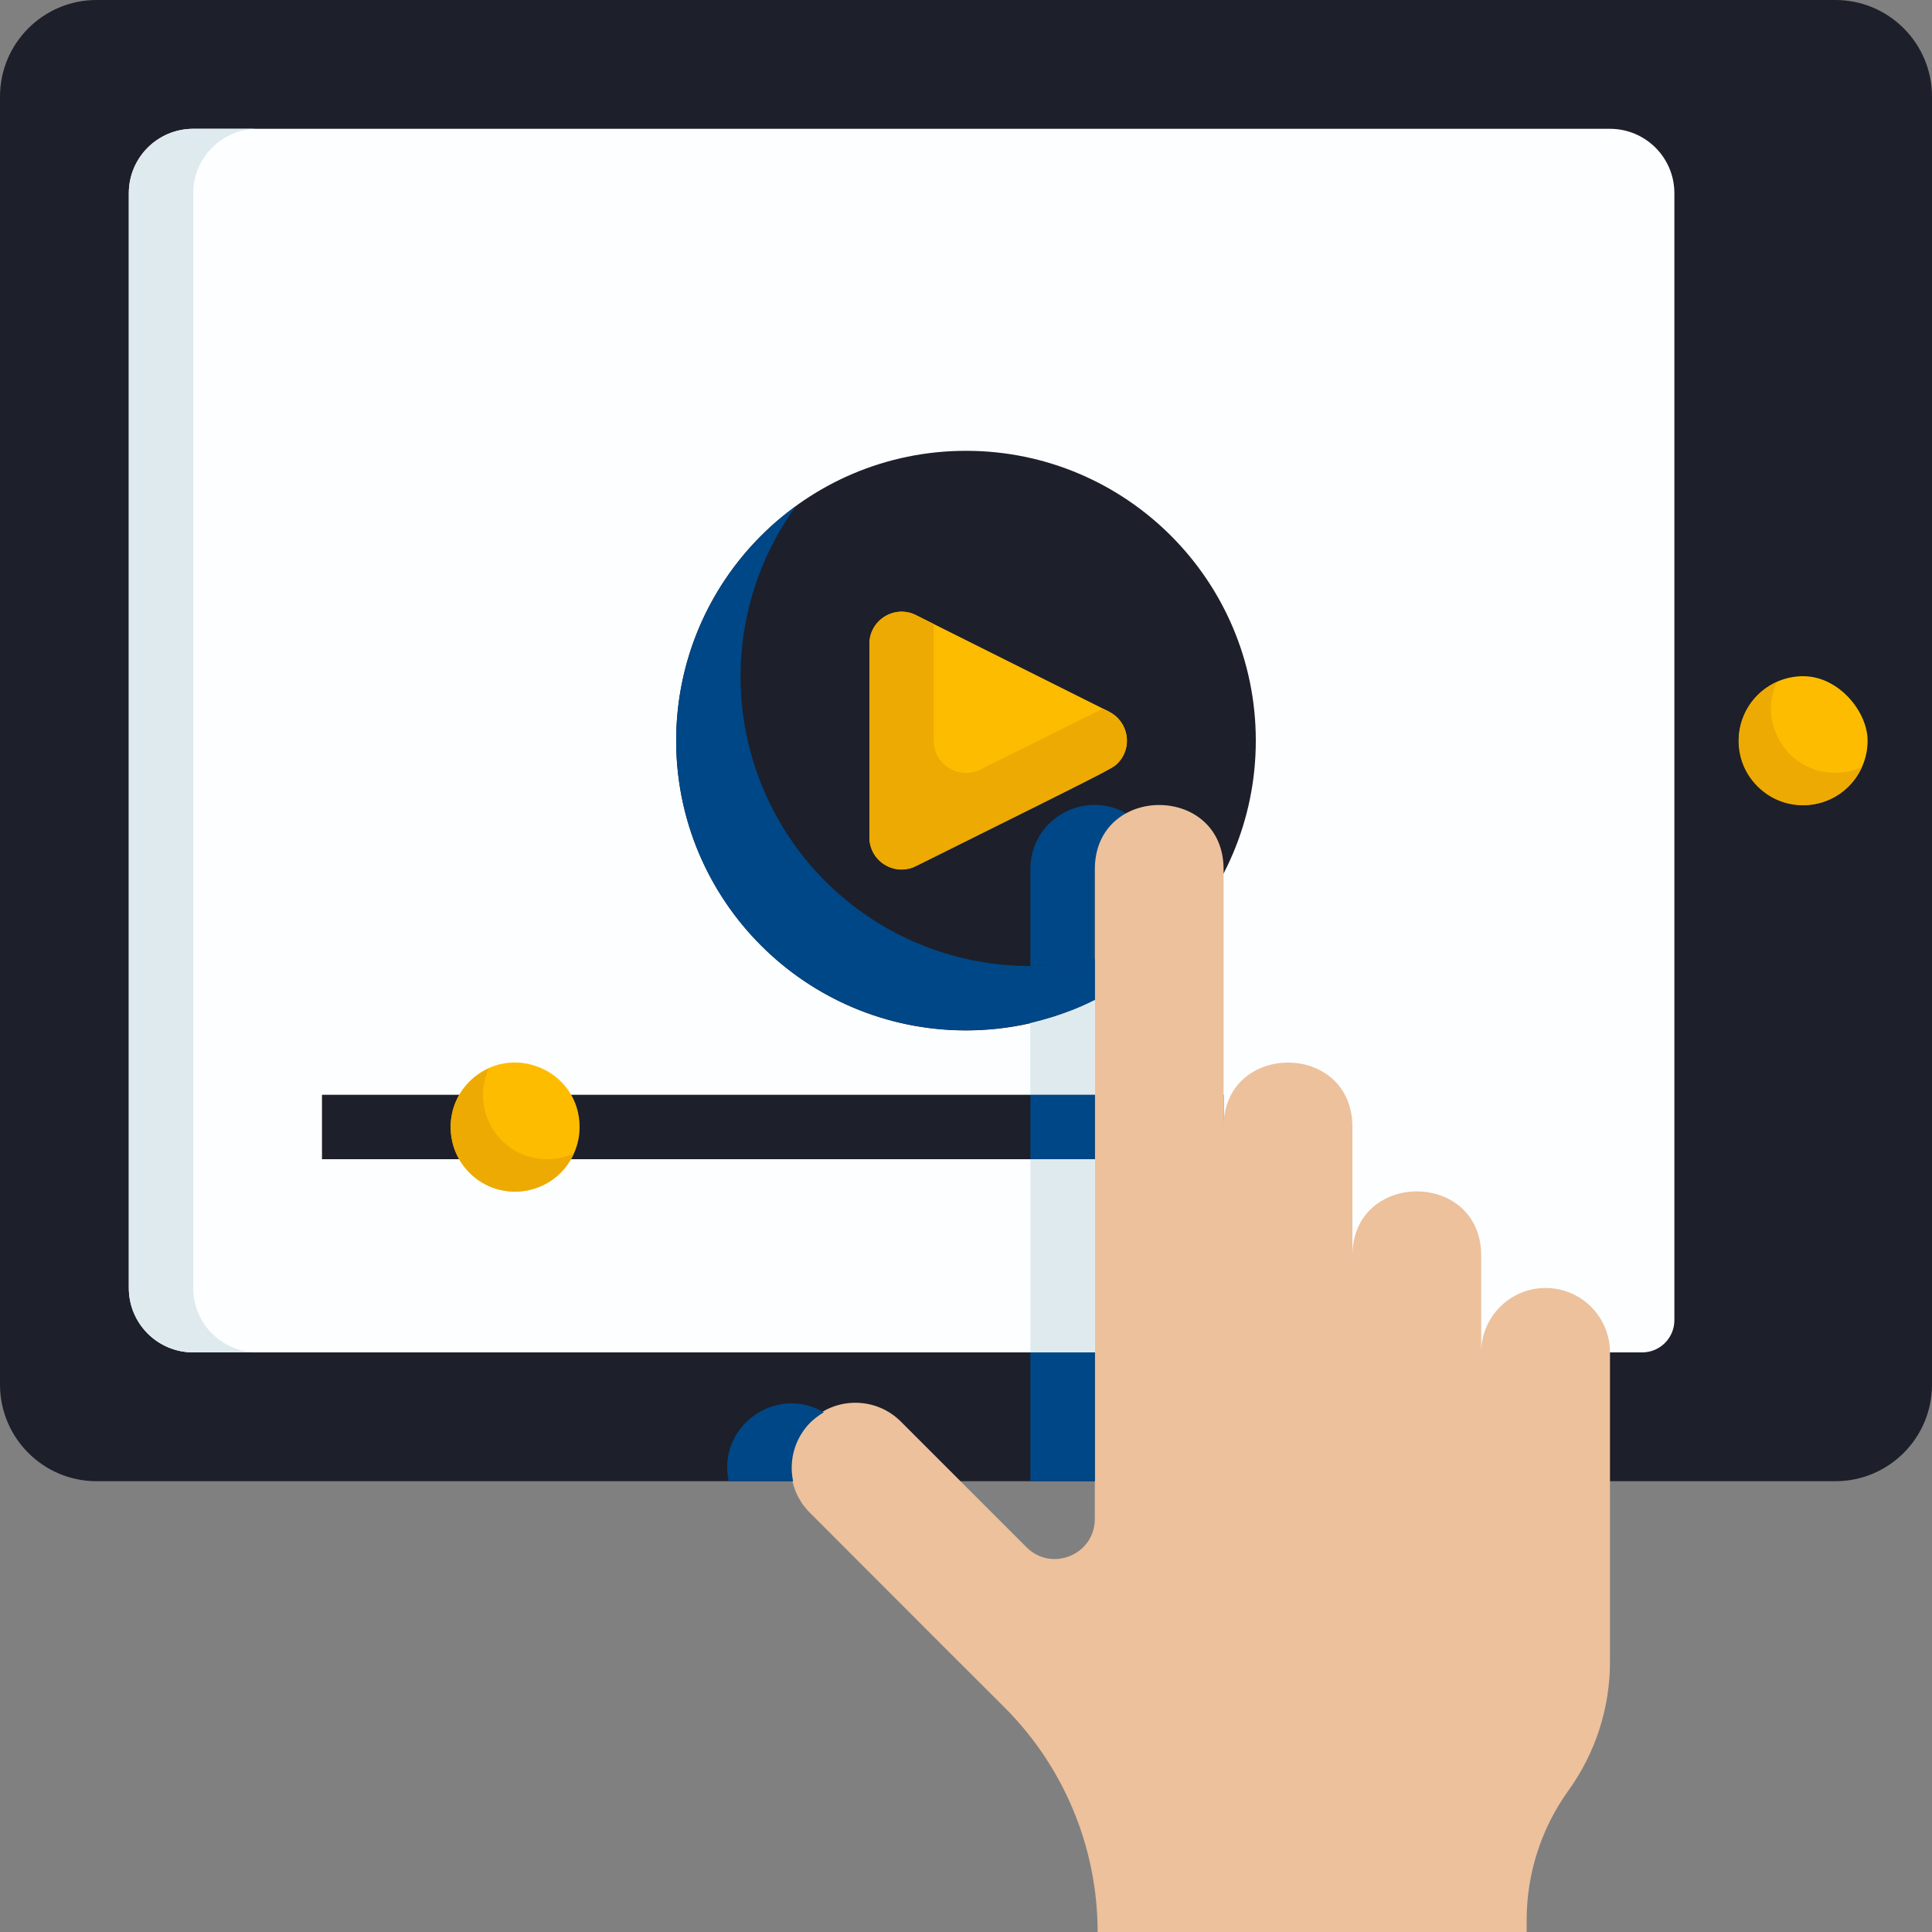<svg width="70" height="70" viewBox="0 0 70 70" fill="none" xmlns="http://www.w3.org/2000/svg">
<rect x="0" y="0" width="70" height="70" fill="#808080" stroke="none"/>
<path fill-rule="evenodd" clip-rule="evenodd" d="M66.5 53.667H3.5C1.568 53.667 0 52.099 0 50.167V3.5C0 1.568 1.568 0 3.5 0H66.5C68.432 0 70 1.568 70 3.5V50.167C70 52.099 68.432 53.667 66.5 53.667Z" fill="#1D1F2A"/>
<path fill-rule="evenodd" clip-rule="evenodd" d="M59.5 49H7C5.712 49 4.667 47.955 4.667 46.666V7C4.667 5.712 5.712 4.667 7 4.667H58.333C59.621 4.667 60.666 5.712 60.666 7V47.833C60.666 48.477 60.144 49 59.5 49Z" fill="#FDFEFF"/>
<path fill-rule="evenodd" clip-rule="evenodd" d="M7 46.666V7C7 5.712 8.045 4.667 9.333 4.667H7C5.712 4.667 4.667 5.712 4.667 7V46.666C4.667 47.955 5.712 49 7 49H9.333C8.045 49 7 47.955 7 46.666Z" fill="#DFEAEF"/>
<path fill-rule="evenodd" clip-rule="evenodd" d="M45.5 26.834C45.5 32.631 40.798 37.334 35 37.334C29.202 37.334 24.5 32.631 24.5 26.834C24.5 21.036 29.202 16.334 35 16.334C40.798 16.334 45.5 21.036 45.5 26.834Z" fill="#1D1F2A"/>
<path fill-rule="evenodd" clip-rule="evenodd" d="M39.667 31.5C39.667 30.668 40.116 29.902 40.834 29.488C39.284 28.571 37.321 29.695 37.334 31.5V35C38.118 35 38.902 34.908 39.667 34.732V31.5Z" fill="#004787"/>
<path fill-rule="evenodd" clip-rule="evenodd" d="M37.334 35C33.384 35.006 29.769 32.794 27.975 29.276C26.183 25.758 26.518 21.535 28.839 18.338C26.348 20.143 24.774 22.944 24.531 26.007C24.287 29.07 25.399 32.083 27.576 34.258C29.744 36.428 32.759 37.54 35.82 37.297C38.883 37.053 41.691 35.481 43.489 32.989C41.703 34.295 39.545 35 37.334 35Z" fill="#004787"/>
<path fill-rule="evenodd" clip-rule="evenodd" d="M32.667 31.5C32.023 31.5 31.5 30.977 31.5 30.334V23.334C31.5 22.464 32.412 21.899 33.189 22.288L40.189 25.788C40.9 26.148 41.053 27.095 40.493 27.653C40.311 27.837 40.311 27.837 33.189 31.373C33.024 31.458 32.849 31.5 32.667 31.5Z" fill="#FEBC00"/>
<path fill-rule="evenodd" clip-rule="evenodd" d="M40.189 25.788L39.961 25.673L35.523 27.879C34.745 28.268 33.833 27.703 33.833 26.834V22.61L33.189 22.288C32.412 21.899 31.5 22.464 31.5 23.334V30.334C31.494 31.203 32.405 31.768 33.183 31.385C40.298 27.848 40.298 27.848 40.486 27.666C41.047 27.101 40.894 26.152 40.183 25.801L40.189 25.788Z" fill="#EDAA03"/>
<path fill-rule="evenodd" clip-rule="evenodd" d="M22.166 39.666H11.666V42H44.333V39.666H22.166Z" fill="#1D1F2A"/>
<path fill-rule="evenodd" clip-rule="evenodd" d="M65.333 24.5C66.621 24.5 67.667 25.788 67.667 26.833C67.667 28.121 66.621 29.167 65.333 29.167C64.045 29.167 63 27.879 63 26.833C63 25.545 64.045 24.5 65.333 24.5Z" fill="#FEBC00"/>
<path fill-rule="evenodd" clip-rule="evenodd" d="M66.5 28C64.804 28.006 63.675 26.25 64.38 24.713C62.885 25.374 62.519 27.337 63.675 28.491C64.835 29.652 66.792 29.288 67.46 27.793C67.156 27.927 66.828 28 66.5 28Z" fill="#EDAA03"/>
<path fill-rule="evenodd" clip-rule="evenodd" d="M56 46.666C54.712 46.666 53.667 47.712 53.667 49V45.5C53.667 42.389 49 42.389 49 45.5V40.833C49 37.722 44.333 37.722 44.333 40.833V31.5C44.333 28.389 39.667 28.389 39.667 31.5V55.034C39.667 56.328 38.105 56.972 37.193 56.06L32.667 51.534C31.761 50.597 30.26 50.587 29.342 51.509C28.42 52.427 28.431 53.928 29.367 54.833L34.314 59.786L36.397 61.864C38.554 64.02 39.769 66.949 39.769 70H55.314V69.563C55.314 67.886 55.841 66.251 56.82 64.884C57.804 63.523 58.333 61.888 58.333 60.211V49C58.333 47.712 57.288 46.666 56 46.666Z" fill="#ECC19C"/>
<path fill-rule="evenodd" clip-rule="evenodd" d="M18.666 43.167C16.588 43.167 15.549 40.651 17.015 39.181C18.485 37.716 21 38.755 21 40.834C21 42.121 19.954 43.167 18.666 43.167Z" fill="#FEBC00"/>
<path fill-rule="evenodd" clip-rule="evenodd" d="M19.833 42C18.138 42.006 17.008 40.25 17.713 38.713C16.218 39.374 15.853 41.337 17.008 42.491C18.169 43.652 20.126 43.288 20.793 41.793C20.49 41.927 20.162 42 19.833 42Z" fill="#EDAA03"/>
<path fill-rule="evenodd" clip-rule="evenodd" d="M29.367 51.534C29.514 51.394 29.677 51.273 29.848 51.17C28.103 50.148 25.976 51.693 26.402 53.667H28.736C28.571 52.895 28.809 52.092 29.367 51.534ZM37.333 53.667H39.667V49H37.333V53.667Z" fill="#004787"/>
<mask id="mask0_517_3021" style="mask-type:luminance" maskUnits="userSpaceOnUse" x="0" y="0" width="70" height="70">
<path fill-rule="evenodd" clip-rule="evenodd" d="M0 70H70V0H0V70Z" fill="white"/>
</mask>
<g mask="url(#mask0_517_3021)">
<path fill-rule="evenodd" clip-rule="evenodd" d="M37.333 49H39.667V42H37.333V49ZM39.667 36.227C39.393 36.361 39.114 36.489 38.834 36.598C38.736 36.635 38.64 36.671 38.536 36.708C38.275 36.805 38.008 36.884 37.735 36.957C37.62 36.987 37.492 37.024 37.369 37.053L37.327 37.066V39.667H39.66L39.667 36.227Z" fill="#DFEAEF"/>
<path fill-rule="evenodd" clip-rule="evenodd" d="M39.667 34.732C38.901 34.908 38.117 35 37.334 35V37.059L37.376 37.053C37.875 36.932 38.36 36.779 38.835 36.597C39.119 36.482 39.399 36.367 39.667 36.221V34.732ZM37.334 42H39.667V39.667H37.334V42Z" fill="#004787"/>
</g>
</svg>
